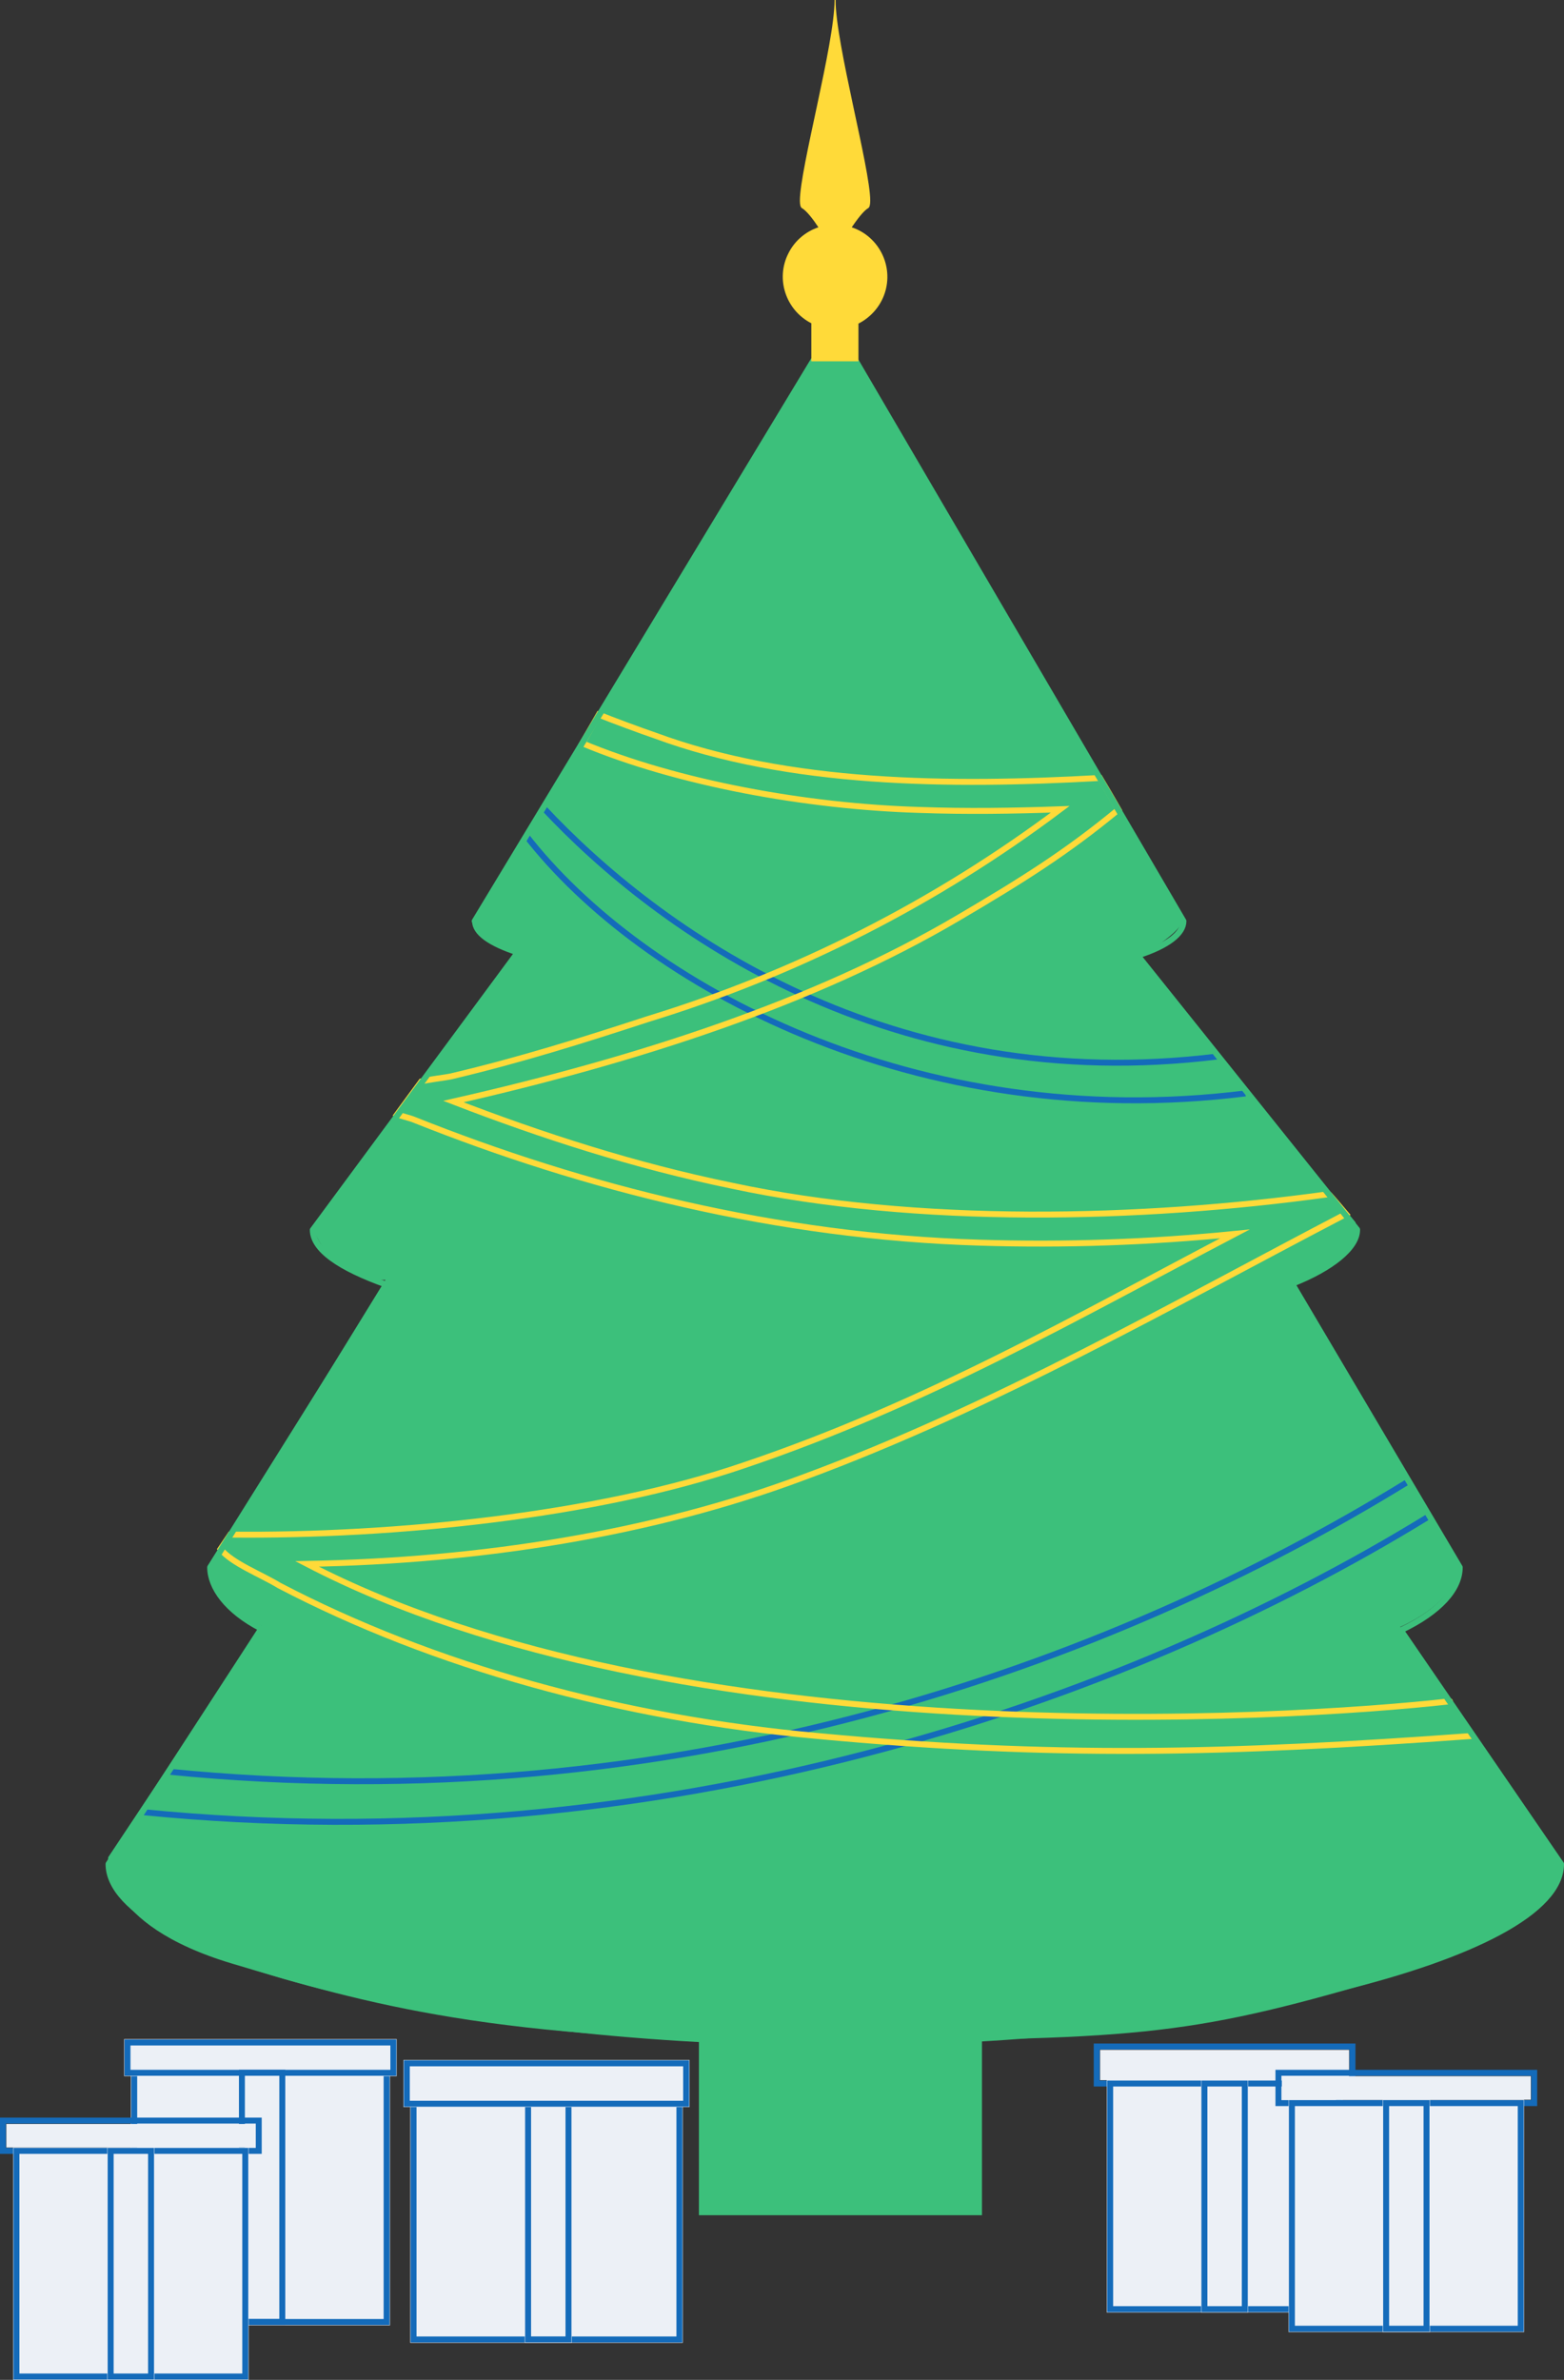<?xml version="1.0" encoding="iso-8859-1"?>
<!-- Generator: Adobe Illustrator 17.1.0, SVG Export Plug-In . SVG Version: 6.00 Build 0)  -->
<!DOCTYPE svg PUBLIC "-//W3C//DTD SVG 1.1//EN" "http://www.w3.org/Graphics/SVG/1.1/DTD/svg11.dtd">
<svg version="1.1" id="Layer_1" xmlns="http://www.w3.org/2000/svg" xmlns:xlink="http://www.w3.org/1999/xlink" x="0px" y="0px"
	 viewBox="844.541 138.741 525.808 799.604" style="enable-background:new 844.541 138.741 525.808 799.604;" xml:space="preserve">
<rect x="844.541" y="138.741" width="525.808" height="799.604" fill="#333333" stroke="none"/>
<g id="Group_139" transform="translate(-765.79 -243.268)">
	<g id="Rectangle_29" transform="translate(1092.79 852)">
		<rect x="887.381" y="218.734" style="fill:#ECF0F6;" width="83.725" height="10.183"/>
		<rect x="886.25" y="217.604" style="fill:none;stroke:#146BBA;stroke-width:2;" width="85.987" height="12.445"/>
	</g>
	<g id="Rectangle_30" transform="translate(1094.79 861)">
		<rect x="887.644" y="219.918" style="fill:#ECF0F6;" width="79.199" height="78.067"/>
		<rect x="888.775" y="221.049" style="fill:none;stroke:#146BBA;stroke-width:2;" width="76.935" height="75.805"/>
	</g>
	<g id="Rectangle_31" transform="translate(1122.79 861)">
		<rect x="891.323" y="219.918" style="fill:#ECF0F6;" width="15.839" height="78.067"/>
		<rect x="892.455" y="221.049" style="fill:none;stroke:#146BBA;stroke-width:2;" width="13.577" height="75.805"/>
	</g>
</g>
<g id="Group_138" transform="translate(-711.79 -237.456)">
	<g id="Rectangle_29-2" transform="translate(1092.79 854)">
		<rect x="894.478" y="219.762" style="fill:#ECF0F6;" width="83.725" height="7.92"/>
		<rect x="893.346" y="218.63" style="fill:none;stroke:#146BBA;stroke-width:2;" width="85.987" height="10.183"/>
	</g>
	<g id="Rectangle_30-2" transform="translate(1094.79 861)">
		<rect x="894.74" y="220.681" style="fill:#ECF0F6;" width="79.199" height="78.067"/>
		<rect x="895.872" y="221.813" style="fill:none;stroke:#146BBA;stroke-width:2;" width="76.935" height="75.805"/>
	</g>
	<g id="Rectangle_31-2" transform="translate(1122.79 861)">
		<rect x="898.42" y="220.681" style="fill:#ECF0F6;" width="15.839" height="78.067"/>
		<rect x="899.552" y="221.813" style="fill:none;stroke:#146BBA;stroke-width:2;" width="13.577" height="75.805"/>
	</g>
</g>
<g id="Rectangle_25" transform="translate(122 623.732)">
	<rect x="860.442" y="220.705" style="fill:#ECF0F6;" width="91.644" height="81.461"/>
	<rect x="861.574" y="221.837" style="fill:none;stroke:#146BBA;stroke-width:2;" width="89.382" height="79.199"/>
</g>
<g id="Rectangle_26" transform="translate(156 695.732) rotate(-90)">
	
		<rect x="-197.339" y="832.142" transform="matrix(-2.547107e-006 -1 1 -2.547107e-006 -1062.292 683.455)" style="fill:#ECF0F6;" width="15.839" height="81.461"/>
	
		<rect x="-196.208" y="833.272" transform="matrix(-2.547107e-006 -1 1 -2.547107e-006 -1062.291 683.454)" style="fill:none;stroke:#146BBA;stroke-width:2;" width="13.577" height="79.199"/>
</g>
<g id="Rectangle_27" transform="translate(120 611.732)">
	<rect x="860.18" y="219.13" style="fill:#ECF0F6;" width="96.17" height="15.839"/>
	<rect x="861.31" y="220.26" style="fill:none;stroke:#146BBA;stroke-width:2;" width="93.906" height="13.577"/>
</g>
<g id="Rectangle_22" transform="translate(39 614.544)">
	<rect x="849.535" y="219.498" style="fill:#ECF0F6;" width="87.119" height="85.987"/>
	<rect x="850.666" y="220.63" style="fill:none;stroke:#146BBA;stroke-width:2;" width="84.857" height="83.725"/>
</g>
<g id="Rectangle_23" transform="translate(37 605.544)">
	<rect x="849.272" y="218.316" style="fill:#ECF0F6;" width="91.644" height="12.445"/>
	<rect x="850.404" y="219.448" style="fill:none;stroke:#146BBA;stroke-width:2;" width="89.382" height="10.183"/>
</g>
<g id="Rectangle_24" transform="translate(71 614.544)">
	<rect x="853.74" y="219.498" style="fill:none;" width="15.839" height="85.987"/>
	<rect x="854.871" y="220.63" style="fill:none;stroke:#146BBA;stroke-width:2;" width="13.577" height="83.725"/>
</g>
<g id="Group_84" transform="translate(612 166.175)">
	<g id="Group_42" transform="translate(2.368 2.366)">
		<path id="Path_30" style="fill:#3CC07B;" d="M266.55,594.22c0,0-2.942,22.402,41.749,35.752
			c44.69,13.351,88.477,26.248,195.847,25.909s124.341-1.245,189.85-20.365c65.509-19.007,60.983-39.939,60.983-39.939
			l-54.081-78.747c0,0,11.541-4.865,16.971-12.784c5.43-7.92,4.526-4.752,0-12.219s-53.403-89.721-53.403-89.721
			s11.767-5.317,17.197-11.2s4.187-10.07,4.187-10.07l-73.428-89.042c4.413-2.149,8.486-4.752,12.219-8.033
			c4.978-4.639,2.49-5.771,2.49-5.771L510.596,78.07L389.535,279.687c0,0,3.507,5.431,7.694,7.807
			c2.262,1.358,4.865,2.036,7.467,2.036l-69.017,93.68c2.036,6.11,6.562,11.087,12.558,13.69c9.73,4.074,11.541,3.281,11.541,3.281
			l-58.947,95.831c0,0,1.584,9.617,5.997,13.577c4.3,3.846,11.427,6.902,11.427,6.902L266.55,594.22z"/>
	</g>
</g>
<path id="Path_84" style="fill:none;stroke:#146BBA;stroke-width:2;" d="M1254.207,493.664
	c-110.425,13.803-188.266-42.089-227.075-83.612"/>
<path id="Path_83" style="fill:none;stroke:#146BBA;stroke-width:2;" d="M1263.258,506.109
	c-110.425,13.803-202.862-36.206-242.008-86.78"/>
<path id="Path_82" style="fill:none;stroke:#146BBA;stroke-width:2;" d="M1317.339,636.901
	c-99.451,61.096-245.517,114.16-416.36,97.076"/>
<path id="Path_81" style="fill:none;stroke:#146BBA;stroke-width:2;" d="M1324.355,648.555
	c-101.6,62.341-257.736,116.422-432.199,98.999"/>
<g id="Group_56" transform="translate(66.953 212.422)">
	<path id="Path_15" style="fill:none;stroke:#FFDA39;stroke-width:2;stroke-linecap:round;stroke-miterlimit:10;" d="
		M1265.042,497.932c-54.987,6.223-259.659,18.555-384.228-46.161c58.267-1.019,116.196-10.183,166.544-28.964
		c64.264-23.646,125.247-58.607,182.724-88.59c0,0-5.544-6.562-5.771-6.675c-63.586,8.825-138.598,10.409-200.599-2.829
		c-33.038-6.788-64.038-16.858-93.68-28.286c61.887-14.029,121.4-33.264,169.825-61.774c21.158-12.445,36.206-21.836,53.742-36.319
		c0,0-3.507-6.11-6.223-10.635c-50.574,2.829-104.542,2.377-149.573-14.255c-3.733-1.245-15.387-5.544-18.894-7.015l-5.544,9.617
		c31.906,13.351,75.238,21.271,113.367,22.402c15.726,0.565,31.567,0.339,47.293-0.226c-41.749,31.341-88.703,55.213-138.598,70.487
		c-22.176,7.241-42.654,13.69-66.074,19.235c-2.036,0.452-8.033,1.132-10.07,1.697l-8.146,11.087c1.358,0.565,4.3,1.245,5.658,1.81
		c57.249,22.855,122.079,39.26,190.076,41.296c28.625,0.906,57.363-0.113,85.874-2.942c-52.951,27.719-104.203,57.249-164.96,77.728
		c-49.555,16.971-117.78,23.873-172.766,23.307l-3.281,4.865c3.733,4.752,13.803,8.599,19.687,12.219
		c51.706,27.041,114.838,44.577,181.027,50.574c78.406,7.354,138.032,5.997,219.833,0"/>
</g>
<g id="Group_71" transform="translate(-747 -126.268)">
	<path id="Path_45" style="fill:#3CC07B;" d="M1921.669,950.567h-95.151v58.72h95.151V950.567z"/>
	<g id="Group_70" transform="translate(777 220.442)">
		<g id="Group_42-2" transform="translate(2.368 2.366)">
			
				<path id="Path_20" style="fill:none;stroke:#3CC07B;stroke-width:2;stroke-linecap:round;stroke-linejoin:round;stroke-miterlimit:10;" d="
				M1302.926,568.805c0,7.241-6.562,14.822-19.8,21.158l53.855,78.519c0.113,31.793-119.93,60.079-244.159,60.079
				s-244.159-28.286-244.159-60.077l51.367-79.086c-11.654-5.997-17.197-13.916-17.197-20.592 M917.34,455.437
				c0,6.562,8.938,12.784,24.891,18.442l-59.399,94.925 M1268.417,455.437c0,5.997-8.599,12.897-21.836,18.103
				c-0.791,0.339,0.906-0.339,0,0l56.344,95.264 M971.875,351.687c0,3.848,4.978,7.467,14.368,10.522l-68.903,93.228
				 M1210.037,351.687c0,4.074-5.091,8.259-15.387,11.541l73.768,92.096 M1210.037,351.687l-117.215-200.26l-60.531,100.131
				l-60.531,100.13"/>
		</g>
	</g>
</g>
<path id="Union_1" style="fill:#FFDA39;" d="M1117.306,260.028v-12.671c-8.599-4.413-12.106-14.935-7.693-23.533
	c2.036-4.074,5.657-7.241,10.07-8.712c-1.697-2.603-3.961-5.544-5.545-6.449c-0.452-0.226-0.678-1.132-0.678-2.49
	c0-10.861,11.654-52.61,11.654-67.432h0.339c0,14.709,11.654,56.571,11.654,67.432c0,1.358-0.226,2.262-0.678,2.49
	c-1.584,0.906-3.846,3.961-5.545,6.449c9.164,3.055,14.142,13.012,11.087,22.176c-1.471,4.413-4.639,8.033-8.825,10.183v12.671
	h-15.839v-0.115h-0.001V260.028z"/>
<g id="Group_141" transform="translate(-1090.79 -223.268)">
	<g id="Rectangle_29-3" transform="translate(1092.79 854)">
		<rect x="844.672" y="221.627" style="fill:#ECF0F6;" width="83.725" height="7.92"/>
		<rect x="843.541" y="220.495" style="fill:none;stroke:#146BBA;stroke-width:2;" width="85.987" height="10.183"/>
	</g>
	<g id="Rectangle_30-3" transform="translate(1094.79 861)">
		<rect x="844.936" y="222.546" style="fill:#ECF0F6;" width="79.199" height="78.067"/>
		<rect x="846.066" y="223.678" style="fill:none;stroke:#146BBA;stroke-width:2;" width="76.935" height="75.805"/>
	</g>
	<g id="Rectangle_31-3" transform="translate(1122.79 861)">
		<rect x="848.614" y="222.546" style="fill:#ECF0F6;" width="15.839" height="78.067"/>
		<rect x="849.746" y="223.678" style="fill:none;stroke:#146BBA;stroke-width:2;" width="13.577" height="75.805"/>
	</g>
</g>
</svg>
